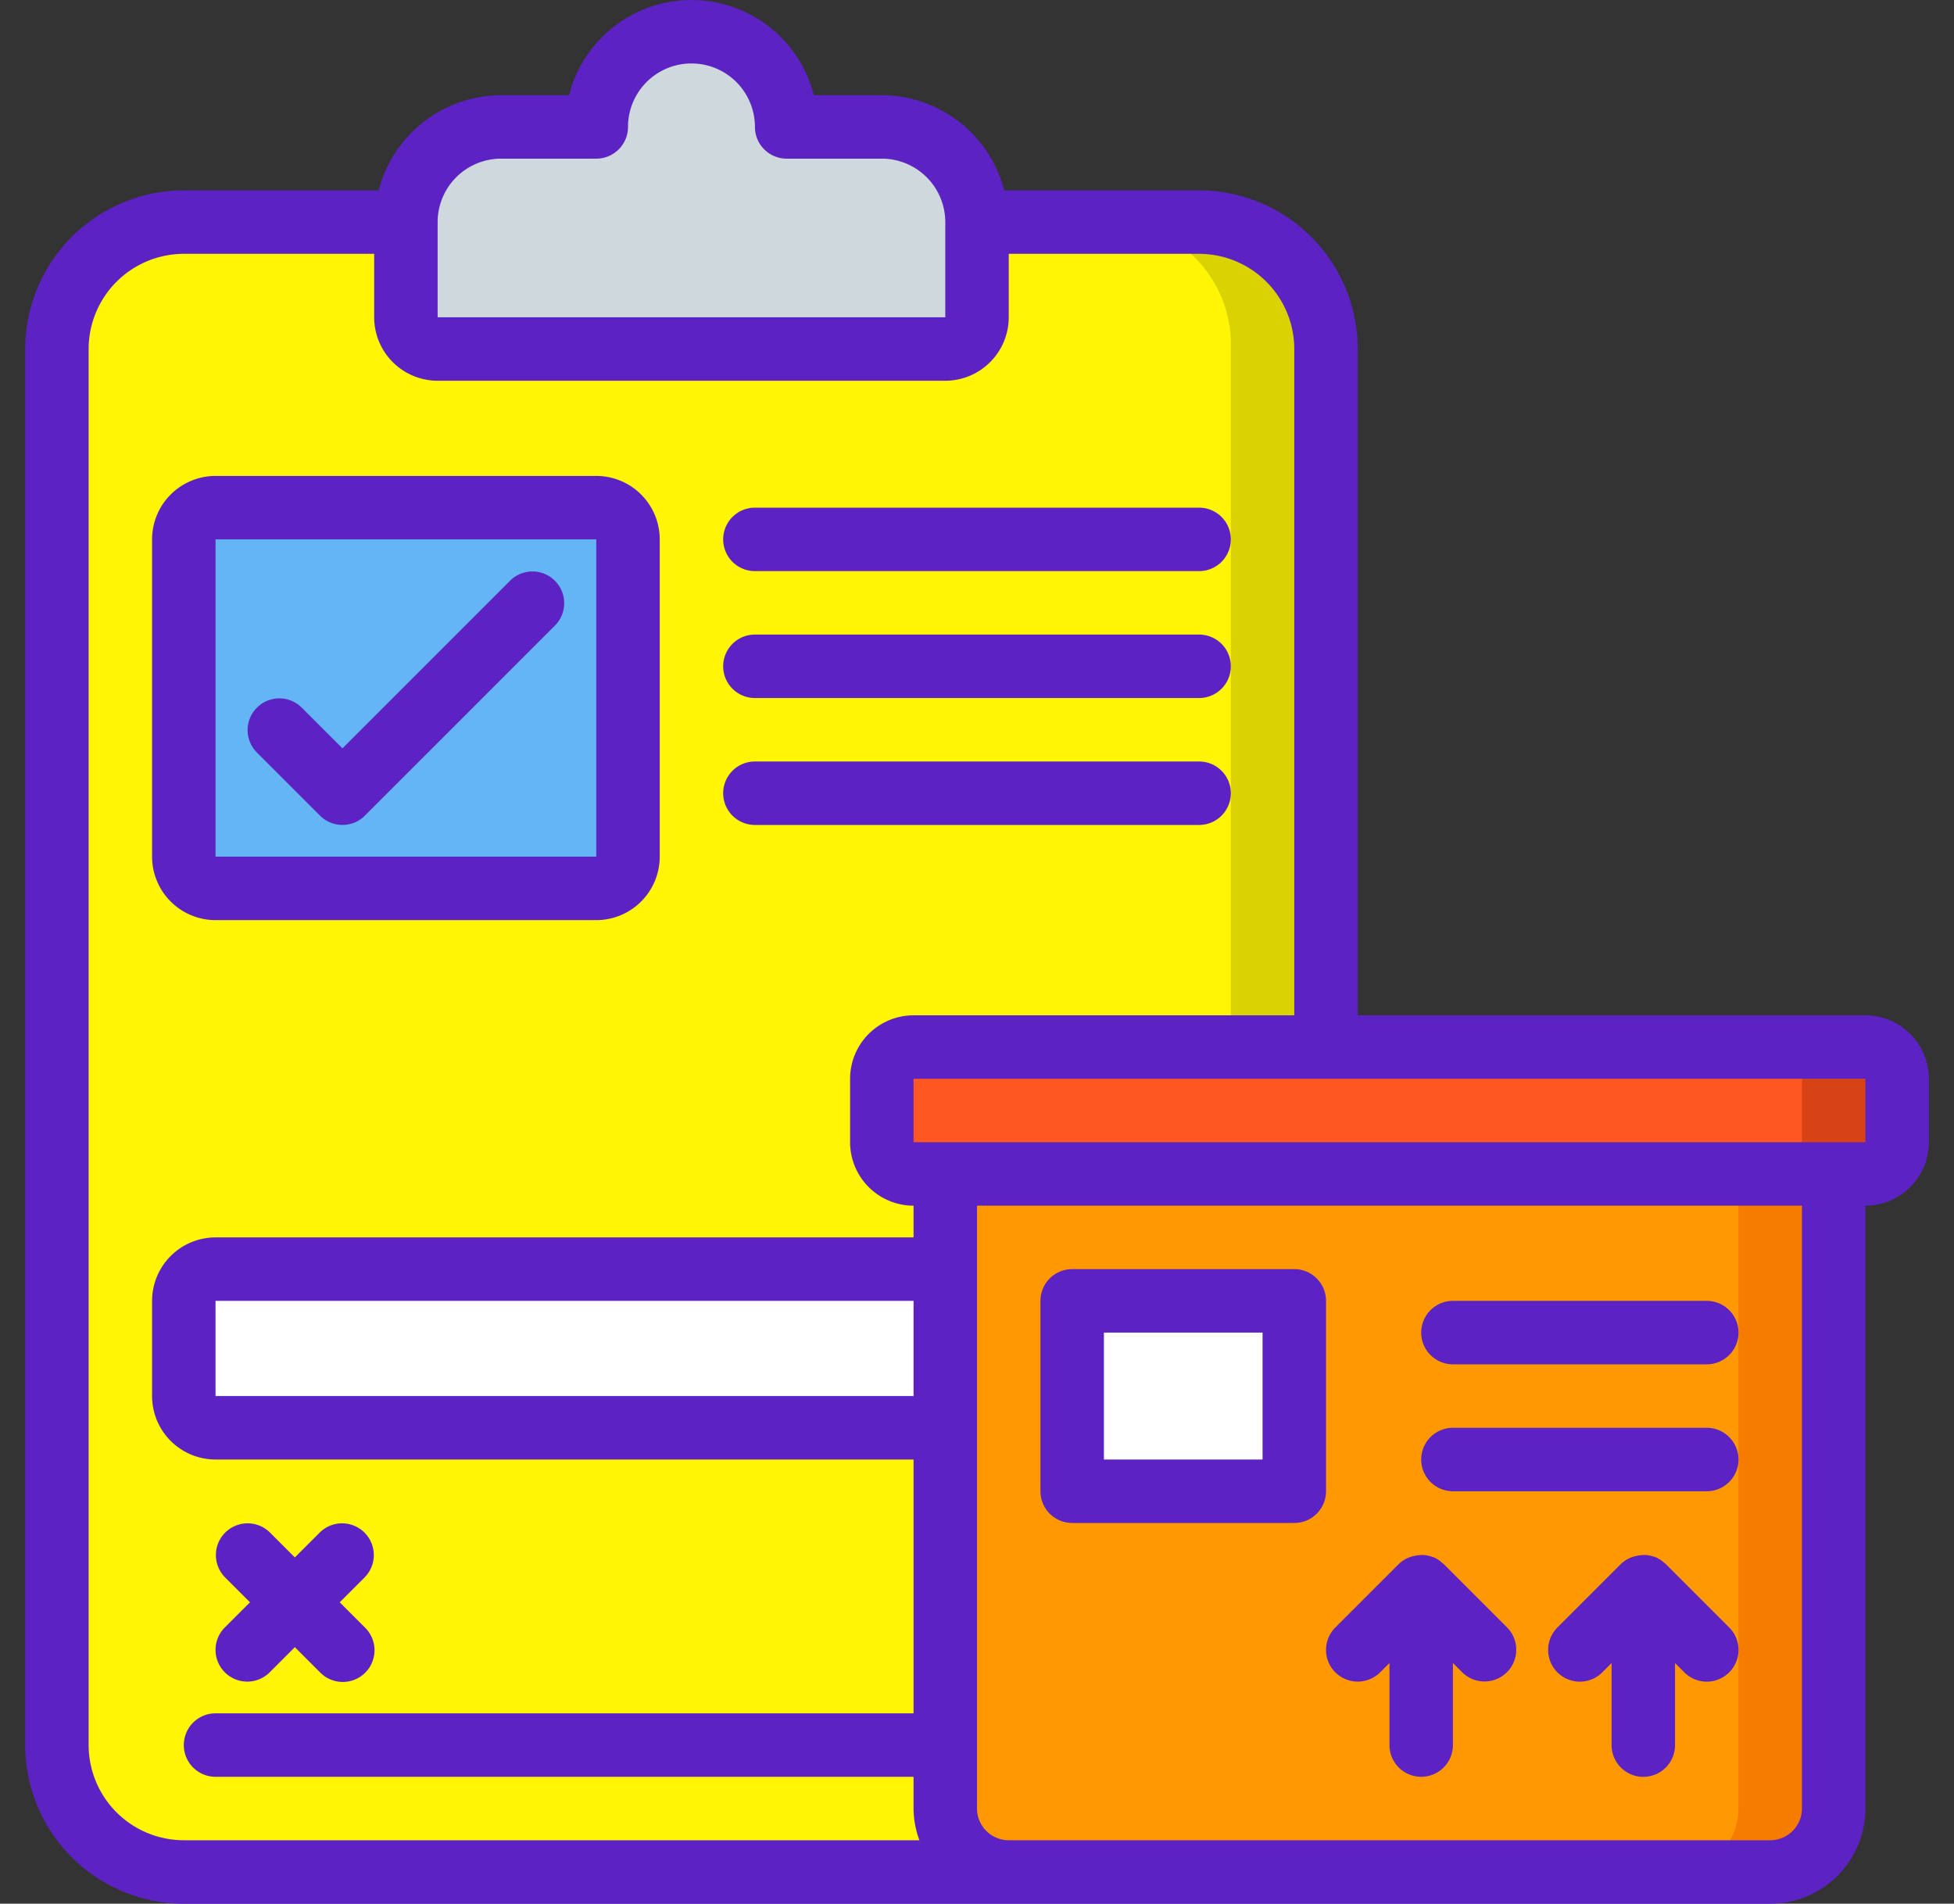 <svg xmlns="http://www.w3.org/2000/svg" xmlns:xlink="http://www.w3.org/1999/xlink" width="205.286" height="200" viewBox="0 0 205.286 200">
  <rect x="0" y="0" width="205.286" height="200" fill="#333333" stroke="none"/>
  <defs>
    <clipPath id="clip-path">
      <rect id="Rectángulo_35621" data-name="Rectángulo 35621" width="205.286" height="200" transform="translate(1024 1063)" fill="#fff" stroke="#707070" stroke-width="1"/>
    </clipPath>
  </defs>
  <g id="Enmascarar_grupo_52" data-name="Enmascarar grupo 52" transform="translate(-1024 -1063)" clip-path="url(#clip-path)">
    <g id="logistics_1_" data-name="logistics (1)" transform="translate(1026.644 1063)">
      <g id="Grupo_80938" data-name="Grupo 80938" transform="translate(0 0.391)">
        <path id="Trazado_154267" data-name="Trazado 154267" d="M136.666,109.609V36.276a13.33,13.33,0,0,0-13.334-13.334H16.667A13.329,13.329,0,0,0,3.334,36.276V182.943a13.33,13.33,0,0,0,13.334,13.334h120V109.609Z" fill="#dbd204"/>
        <path id="Trazado_154268" data-name="Trazado 154268" d="M126.666,109.609V36.276a12.859,12.859,0,0,0-12.333-13.333H15.667A12.859,12.859,0,0,0,3.334,36.276V182.943a12.859,12.859,0,0,0,12.333,13.333h111Z" fill="#fff505"/>
        <path id="Trazado_154269" data-name="Trazado 154269" d="M100,22.943v10a3.343,3.343,0,0,1-3.333,3.333H43.333A3.343,3.343,0,0,1,40,32.943v-10a9.987,9.987,0,0,1,10-10H60a10,10,0,0,1,20,0H90a9.986,9.986,0,0,1,10,10Z" fill="#cfd8dc"/>
        <path id="Trazado_154270" data-name="Trazado 154270" d="M20,52.943H60a3.333,3.333,0,0,1,3.333,3.333V89.609A3.333,3.333,0,0,1,60,92.942H20a3.333,3.333,0,0,1-3.333-3.333V56.276A3.334,3.334,0,0,1,20,52.943Z" fill="#64b5f6"/>
        <path id="Trazado_154271" data-name="Trazado 154271" d="M20,132.942H96.666v16.667H20a3.333,3.333,0,0,1-3.333-3.333v-10A3.334,3.334,0,0,1,20,132.942Z" fill="#fff"/>
        <path id="Trazado_154272" data-name="Trazado 154272" d="M96.666,116.276H190v73.333a6.667,6.667,0,0,1-6.667,6.667h-80a6.667,6.667,0,0,1-6.667-6.667V116.276Z" fill="#f57c00"/>
        <path id="Trazado_154273" data-name="Trazado 154273" d="M96.666,116.276H180v73.333a6.667,6.667,0,0,1-6.667,6.667h-70a6.667,6.667,0,0,1-6.667-6.667V116.276Z" fill="#ff9801"/>
        <path id="Trazado_154274" data-name="Trazado 154274" d="M93.333,109.609h100a3.333,3.333,0,0,1,3.333,3.333v6.667a3.333,3.333,0,0,1-3.333,3.333h-100A3.333,3.333,0,0,1,90,119.609v-6.667A3.333,3.333,0,0,1,93.333,109.609Z" fill="#d84315"/>
        <path id="Trazado_154275" data-name="Trazado 154275" d="M93.333,109.609h90a3.333,3.333,0,0,1,3.333,3.333v6.667a3.333,3.333,0,0,1-3.333,3.333h-90A3.333,3.333,0,0,1,90,119.609v-6.667A3.333,3.333,0,0,1,93.333,109.609Z" fill="#ff5722"/>
        <rect id="Rectángulo_35622" data-name="Rectángulo 35622" width="23.333" height="20" transform="translate(110 136.276)" fill="#fff"/>
      </g>
      <g id="Grupo_80939" data-name="Grupo 80939">
        <path id="Trazado_154276" data-name="Trazado 154276" d="M20,96.667H60A6.674,6.674,0,0,0,66.667,90V56.667A6.674,6.674,0,0,0,60,50H20a6.674,6.674,0,0,0-6.667,6.667V90A6.675,6.675,0,0,0,20,96.667Zm0-40H60L60,90H20Z" fill="#5c22c3"/>
        <path id="Trazado_154277" data-name="Trazado 154277" d="M76.666,60h46.667a3.333,3.333,0,0,0,0-6.666H76.666a3.333,3.333,0,0,0,0,6.666Z" fill="#5c22c3"/>
        <path id="Trazado_154278" data-name="Trazado 154278" d="M76.666,73.333h46.667a3.333,3.333,0,0,0,0-6.666H76.666a3.333,3.333,0,0,0,0,6.666Z" fill="#5c22c3"/>
        <path id="Trazado_154279" data-name="Trazado 154279" d="M76.666,86.667h46.667a3.333,3.333,0,0,0,0-6.666H76.666a3.333,3.333,0,0,0,0,6.666Z" fill="#5c22c3"/>
        <path id="Trazado_154280" data-name="Trazado 154280" d="M193.333,106.667H140v-70A16.686,16.686,0,0,0,123.333,20H102.859A13.319,13.319,0,0,0,90,10h-7.14a13.269,13.269,0,0,0-25.72,0H50A13.319,13.319,0,0,0,37.14,20H16.667A16.686,16.686,0,0,0,0,36.667V183.333A16.686,16.686,0,0,0,16.667,200H183.333a10.011,10.011,0,0,0,10-10V126.667A6.674,6.674,0,0,0,200,120v-6.667A6.674,6.674,0,0,0,193.333,106.667ZM50,16.667H60a3.333,3.333,0,0,0,3.334-3.334,6.667,6.667,0,0,1,13.334,0A3.333,3.333,0,0,0,80,16.667H90a6.674,6.674,0,0,1,6.667,6.667v10H43.333v-10A6.674,6.674,0,0,1,50,16.667ZM6.667,183.333V36.667a10.011,10.011,0,0,1,10-10h20v6.667A6.674,6.674,0,0,0,43.333,40H96.666a6.674,6.674,0,0,0,6.667-6.667V26.667h20a10.011,10.011,0,0,1,10,10v70h-40a6.674,6.674,0,0,0-6.667,6.667V120a6.674,6.674,0,0,0,6.667,6.667V130H20a6.674,6.674,0,0,0-6.667,6.667v10A6.674,6.674,0,0,0,20,153.334H93.333V180H20a3.333,3.333,0,1,0,0,6.666H93.333V190a9.879,9.879,0,0,0,.614,3.333H16.667A10.011,10.011,0,0,1,6.667,183.333Zm86.666-36.666H20v-10H93.333v10ZM186.666,190a3.336,3.336,0,0,1-3.333,3.333h-80A3.336,3.336,0,0,1,100,190V126.667h86.666V190ZM190,120H93.333v-6.667h100l0,6.667Z" fill="#5c22c3"/>
        <path id="Trazado_154281" data-name="Trazado 154281" d="M110,160h23.333a3.333,3.333,0,0,0,3.334-3.334v-20a3.333,3.333,0,0,0-3.334-3.334H110a3.333,3.333,0,0,0-3.334,3.334v20A3.333,3.333,0,0,0,110,160Zm3.334-20H130v13.333H113.333V140Z" fill="#5c22c3"/>
        <path id="Trazado_154282" data-name="Trazado 154282" d="M150,143.333h26.667a3.333,3.333,0,1,0,0-6.666H150a3.333,3.333,0,1,0,0,6.666Z" fill="#5c22c3"/>
        <path id="Trazado_154283" data-name="Trazado 154283" d="M150,156.667h26.667a3.333,3.333,0,1,0,0-6.666H150a3.333,3.333,0,1,0,0,6.666Z" fill="#5c22c3"/>
        <path id="Trazado_154284" data-name="Trazado 154284" d="M137.643,175.69a3.332,3.332,0,0,0,4.713,0l.977-.977v8.62a3.333,3.333,0,1,0,6.666,0v-8.62l.977.977a3.333,3.333,0,0,0,4.713-4.714l-6.666-6.666c-.03-.03-.071-.039-.1-.068a3.287,3.287,0,0,0-.979-.655l-.012,0c-.03-.012-.061-.011-.091-.023a3.313,3.313,0,0,0-1.045-.2,4.159,4.159,0,0,0-1.164.176,3.17,3.17,0,0,0-.334.119,3.285,3.285,0,0,0-.988.656l-6.667,6.667a3.332,3.332,0,0,0,0,4.714Z" fill="#5c22c3"/>
        <path id="Trazado_154285" data-name="Trazado 154285" d="M172.356,164.31c-.03-.03-.071-.039-.1-.068a3.287,3.287,0,0,0-.979-.655l-.012,0c-.03-.012-.061-.011-.091-.023a3.313,3.313,0,0,0-1.045-.2,4.153,4.153,0,0,0-1.161.175,3.161,3.161,0,0,0-.338.12,3.308,3.308,0,0,0-.987.655l-6.666,6.667a3.333,3.333,0,0,0,4.714,4.714l.977-.977v8.62a3.333,3.333,0,1,0,6.666,0v-8.62l.977.977a3.333,3.333,0,0,0,4.714-4.714Z" fill="#5c22c3"/>
        <path id="Trazado_154286" data-name="Trazado 154286" d="M20.977,175.69a3.332,3.332,0,0,0,4.713,0l2.643-2.643,2.643,2.643a3.333,3.333,0,1,0,4.713-4.713l-2.643-2.643,2.643-2.643a3.333,3.333,0,0,0-4.713-4.713l-2.643,2.643-2.643-2.643a3.333,3.333,0,0,0-4.713,4.713l2.643,2.643-2.643,2.643a3.332,3.332,0,0,0,0,4.713Z" fill="#5c22c3"/>
        <path id="Trazado_154287" data-name="Trazado 154287" d="M50.977,60.977,33.333,78.62l-4.31-4.31a3.333,3.333,0,0,0-4.713,4.713l6.667,6.667a3.332,3.332,0,0,0,4.713,0l20-20a3.333,3.333,0,0,0-4.713-4.713Z" fill="#5c22c3"/>
      </g>
    </g>
  </g>
</svg>
